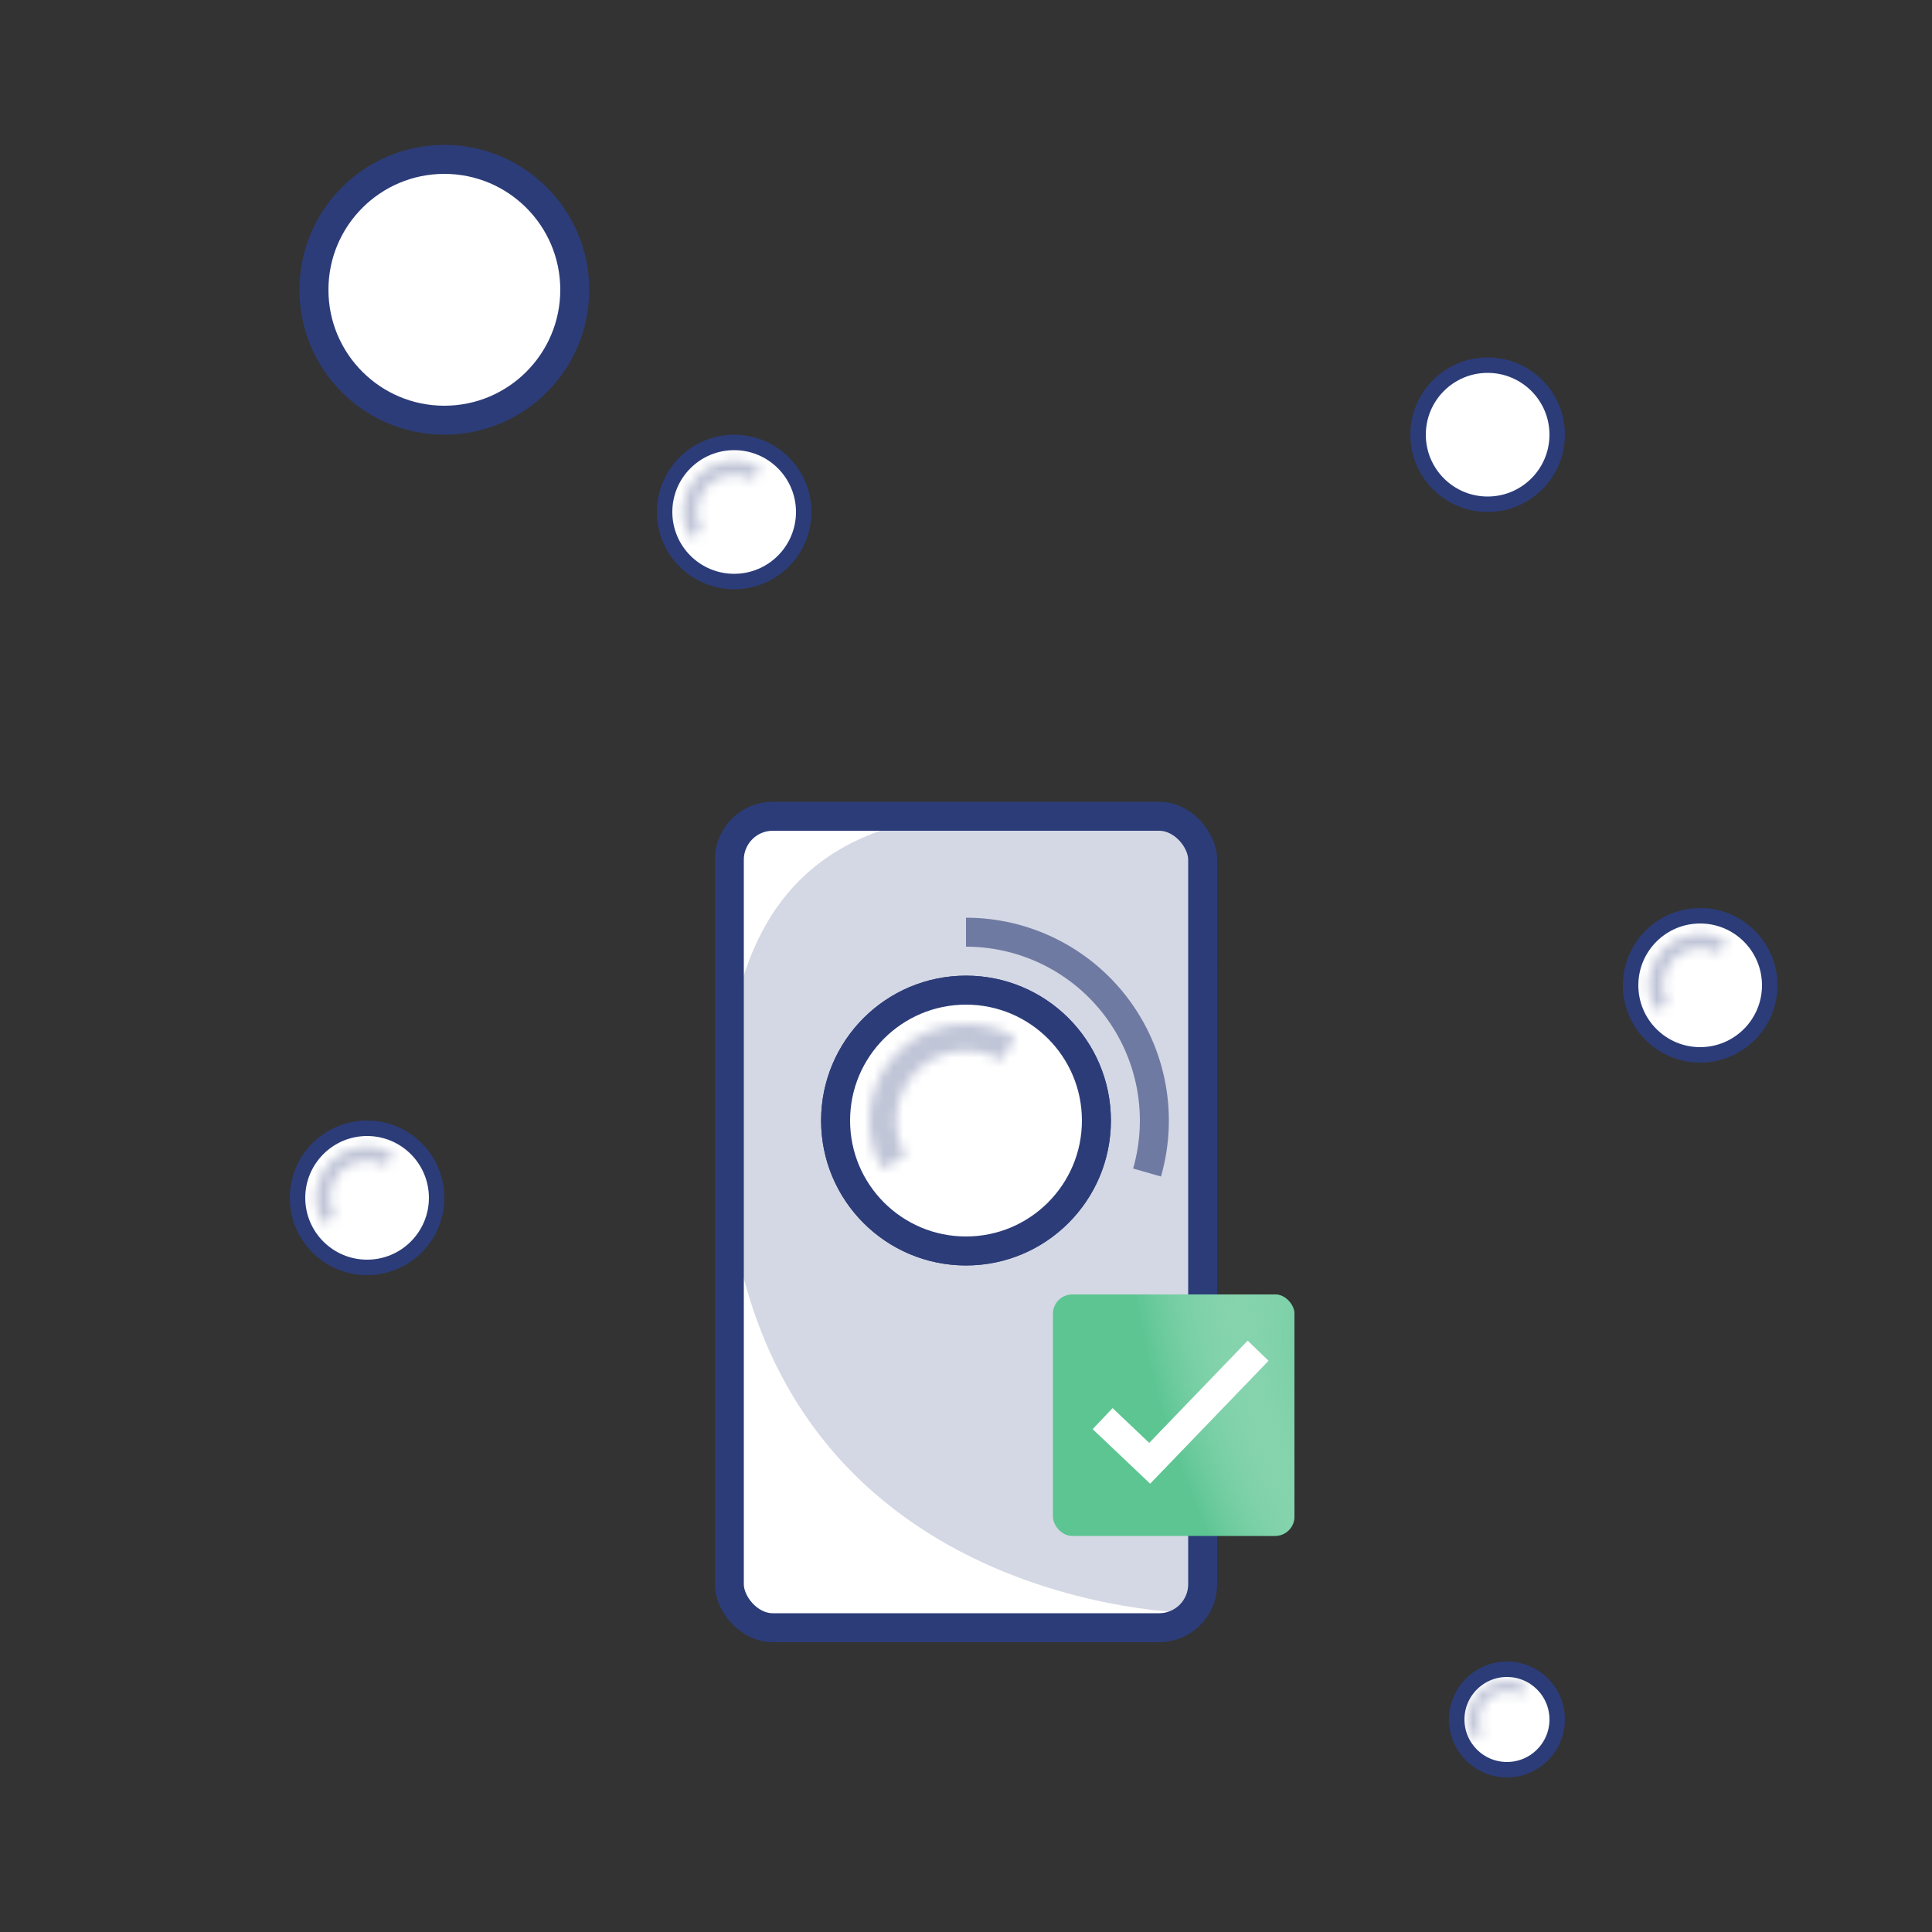 <svg viewBox="0 0 200 200" fill="none" xmlns="http://www.w3.org/2000/svg">
<rect x="0" y="0" width="200" height="200" fill="#333333" stroke="none"/>
<rect x="75.5" y="84.5" width="49" height="84" rx="4.5" fill="white" stroke="#2C3C78" stroke-width="3"/>
<path d="M125.539 115.773C125.539 141.062 123.766 167 123.766 167C123.766 167 75 167 75 115.773C75 79.712 101.387 84.176 115.343 84.176C129.299 84.176 125.539 99.966 125.539 115.773Z" fill="#2C3C78" fill-opacity="0.2"/>
<circle cx="100" cy="116" r="13.5" fill="white" stroke="#2C3C78" stroke-width="3"/>
<mask id="path-4-inside-1_747_13803" fill="white">
<path d="M91.34 121C90.236 119.087 89.796 116.862 90.089 114.673C90.382 112.484 91.391 110.454 92.96 108.899C94.528 107.344 96.567 106.351 98.758 106.077C100.95 105.803 103.171 106.262 105.074 107.382L103.672 109.763C102.295 108.952 100.688 108.62 99.102 108.819C97.516 109.017 96.04 109.735 94.905 110.861C93.77 111.986 93.04 113.456 92.828 115.04C92.616 116.624 92.934 118.234 93.733 119.618L91.34 121Z"/>
</mask>
<path d="M91.34 121L88.742 122.5L90.242 125.098L92.84 123.598L91.34 121ZM105.074 107.382L107.659 108.904L109.181 106.319L106.596 104.797L105.074 107.382ZM103.672 109.763L102.15 112.349L104.735 113.871L106.257 111.285L103.672 109.763ZM93.733 119.618L95.233 122.216L97.831 120.716L96.331 118.118L93.733 119.618ZM93.938 119.5C93.165 118.161 92.857 116.604 93.062 115.071L87.115 114.275C86.735 117.121 87.307 120.013 88.742 122.5L93.938 119.5ZM93.062 115.071C93.267 113.539 93.974 112.117 95.072 111.029L90.847 106.768C88.808 108.79 87.496 111.43 87.115 114.275L93.062 115.071ZM95.072 111.029C96.17 109.94 97.597 109.246 99.131 109.054L98.386 103.1C95.537 103.457 92.886 104.747 90.847 106.768L95.072 111.029ZM99.131 109.054C100.665 108.862 102.22 109.183 103.552 109.967L106.596 104.797C104.122 103.34 101.235 102.744 98.386 103.1L99.131 109.054ZM102.489 105.86L101.087 108.241L106.257 111.285L107.659 108.904L102.489 105.86ZM105.194 107.178C103.246 106.031 100.973 105.561 98.729 105.842L99.474 111.796C100.403 111.679 101.344 111.874 102.15 112.349L105.194 107.178ZM98.729 105.842C96.486 106.123 94.398 107.139 92.793 108.73L97.017 112.991C97.682 112.332 98.546 111.912 99.474 111.796L98.729 105.842ZM92.793 108.73C91.187 110.322 90.154 112.401 89.854 114.642L95.801 115.438C95.925 114.51 96.353 113.65 97.017 112.991L92.793 108.73ZM89.854 114.642C89.554 116.883 90.005 119.16 91.135 121.118L96.331 118.118C95.864 117.308 95.677 116.365 95.801 115.438L89.854 114.642ZM92.233 117.02L89.84 118.402L92.84 123.598L95.233 122.216L92.233 117.02Z" fill="#2C3C78" fill-opacity="0.3" mask="url(#path-4-inside-1_747_13803)"/>
<circle cx="100" cy="116" r="13.5" fill="white" stroke="#2C3C78" stroke-width="3"/>
<path d="M100 96.5C103.02 96.5 105.999 97.202 108.702 98.549C111.405 99.897 113.757 101.854 115.575 104.266C117.392 106.679 118.624 109.48 119.174 112.45C119.724 115.419 119.577 118.476 118.743 121.379" stroke="#6F7AA3" stroke-width="3"/>
<mask id="path-8-inside-2_747_13803" fill="white">
<path d="M91.339 121C90.235 119.087 89.795 116.863 90.088 114.674C90.381 112.484 91.39 110.454 92.959 108.899C94.527 107.344 96.566 106.352 98.758 106.077C100.949 105.803 103.17 106.262 105.073 107.382L103.671 109.764C102.294 108.953 100.687 108.621 99.101 108.819C97.515 109.018 96.039 109.736 94.904 110.861C93.769 111.986 93.039 113.456 92.827 115.04C92.615 116.624 92.933 118.234 93.732 119.618L91.339 121Z"/>
</mask>
<path d="M91.339 121L88.741 122.5L90.241 125.098L92.839 123.598L91.339 121ZM105.073 107.382L107.658 108.904L109.18 106.319L106.595 104.797L105.073 107.382ZM103.671 109.764L102.149 112.349L104.734 113.871L106.256 111.286L103.671 109.764ZM93.732 119.618L95.232 122.216L97.83 120.716L96.33 118.118L93.732 119.618ZM93.937 119.5C93.164 118.161 92.856 116.604 93.061 115.071L87.115 114.276C86.734 117.122 87.306 120.013 88.741 122.5L93.937 119.5ZM93.061 115.071C93.266 113.539 93.973 112.118 95.071 111.029L90.846 106.769C88.808 108.79 87.495 111.43 87.115 114.276L93.061 115.071ZM95.071 111.029C96.169 109.941 97.596 109.246 99.13 109.054L98.385 103.101C95.536 103.457 92.885 104.747 90.846 106.769L95.071 111.029ZM99.13 109.054C100.664 108.862 102.219 109.183 103.551 109.968L106.595 104.797C104.121 103.341 101.234 102.744 98.385 103.101L99.13 109.054ZM102.488 105.86L101.086 108.242L106.256 111.286L107.658 108.904L102.488 105.86ZM105.193 107.178C103.245 106.031 100.972 105.562 98.728 105.842L99.473 111.796C100.402 111.68 101.343 111.874 102.149 112.349L105.193 107.178ZM98.728 105.842C96.485 106.123 94.397 107.139 92.792 108.731L97.016 112.991C97.681 112.332 98.545 111.912 99.473 111.796L98.728 105.842ZM92.792 108.731C91.186 110.323 90.153 112.401 89.853 114.642L95.8 115.438C95.924 114.51 96.352 113.65 97.016 112.991L92.792 108.731ZM89.853 114.642C89.553 116.883 90.004 119.16 91.134 121.118L96.33 118.118C95.863 117.308 95.676 116.365 95.8 115.438L89.853 114.642ZM92.232 117.02L89.839 118.402L92.839 123.598L95.232 122.216L92.232 117.02Z" fill="#2C3C78" fill-opacity="0.3" mask="url(#path-8-inside-2_747_13803)"/>
<circle cx="46" cy="30" r="13.5" fill="white" stroke="#2C3C78" stroke-width="3"/>
<circle cx="154" cy="45" r="7.2" fill="white" stroke="#2C3C78" stroke-width="1.6"/>
<circle cx="176" cy="102" r="7.2" fill="white" stroke="#2C3C78" stroke-width="1.6"/>
<mask id="path-13-inside-3_747_13803" fill="white">
<path d="M171.381 104.666C170.792 103.646 170.557 102.459 170.713 101.292C170.87 100.124 171.408 99.041 172.245 98.212C173.081 97.382 174.168 96.853 175.337 96.707C176.506 96.561 177.69 96.805 178.705 97.403L177.958 98.673C177.223 98.24 176.366 98.063 175.52 98.169C174.674 98.275 173.887 98.658 173.282 99.258C172.677 99.859 172.287 100.642 172.174 101.487C172.061 102.332 172.231 103.191 172.657 103.929L171.381 104.666Z"/>
</mask>
<path d="M171.381 104.666C170.792 103.646 170.557 102.459 170.713 101.292C170.87 100.124 171.408 99.041 172.245 98.212C173.081 97.382 174.168 96.853 175.337 96.707C176.506 96.561 177.69 96.805 178.705 97.403L177.958 98.673C177.223 98.24 176.366 98.063 175.52 98.169C174.674 98.275 173.887 98.658 173.282 99.258C172.677 99.859 172.287 100.642 172.174 101.487C172.061 102.332 172.231 103.191 172.657 103.929L171.381 104.666Z" stroke="#2C3C78" stroke-opacity="0.3" stroke-width="3.2" mask="url(#path-13-inside-3_747_13803)"/>
<circle cx="76" cy="53" r="7.2" fill="white" stroke="#2C3C78" stroke-width="1.6"/>
<mask id="path-15-inside-4_747_13803" fill="white">
<path d="M71.381 55.666C70.792 54.646 70.557 53.459 70.713 52.292C70.87 51.124 71.408 50.041 72.245 49.212C73.081 48.382 74.168 47.853 75.337 47.707C76.506 47.561 77.69 47.805 78.706 48.403L77.958 49.673C77.223 49.24 76.366 49.063 75.52 49.169C74.674 49.275 73.888 49.658 73.282 50.258C72.677 50.858 72.287 51.642 72.174 52.487C72.061 53.332 72.231 54.191 72.657 54.929L71.381 55.666Z"/>
</mask>
<path d="M71.381 55.666C70.792 54.646 70.557 53.459 70.713 52.292C70.87 51.124 71.408 50.041 72.245 49.212C73.081 48.382 74.168 47.853 75.337 47.707C76.506 47.561 77.69 47.805 78.706 48.403L77.958 49.673C77.223 49.24 76.366 49.063 75.52 49.169C74.674 49.275 73.888 49.658 73.282 50.258C72.677 50.858 72.287 51.642 72.174 52.487C72.061 53.332 72.231 54.191 72.657 54.929L71.381 55.666Z" stroke="#2C3C78" stroke-opacity="0.3" stroke-width="3.2" mask="url(#path-15-inside-4_747_13803)"/>
<circle cx="38" cy="124" r="7.2" fill="white" stroke="#2C3C78" stroke-width="1.6"/>
<mask id="path-17-inside-5_747_13803" fill="white">
<path d="M33.381 126.666C32.792 125.646 32.557 124.459 32.714 123.292C32.87 122.124 33.408 121.041 34.245 120.212C35.081 119.382 36.168 118.853 37.337 118.707C38.506 118.561 39.69 118.805 40.706 119.403L39.958 120.673C39.223 120.241 38.366 120.063 37.52 120.169C36.675 120.275 35.888 120.658 35.282 121.258C34.677 121.859 34.287 122.642 34.174 123.487C34.061 124.332 34.231 125.191 34.657 125.929L33.381 126.666Z"/>
</mask>
<path d="M33.381 126.666C32.792 125.646 32.557 124.459 32.714 123.292C32.87 122.124 33.408 121.041 34.245 120.212C35.081 119.382 36.168 118.853 37.337 118.707C38.506 118.561 39.69 118.805 40.706 119.403L39.958 120.673C39.223 120.241 38.366 120.063 37.52 120.169C36.675 120.275 35.888 120.658 35.282 121.258C34.677 121.859 34.287 122.642 34.174 123.487C34.061 124.332 34.231 125.191 34.657 125.929L33.381 126.666Z" stroke="#2C3C78" stroke-opacity="0.3" stroke-width="3.2" mask="url(#path-17-inside-5_747_13803)"/>
<circle cx="156" cy="178" r="5.2" fill="white" stroke="#2C3C78" stroke-width="1.6"/>
<mask id="path-19-inside-6_747_13803" fill="white">
<path d="M152.537 179.999C152.095 179.234 151.919 178.344 152.036 177.468C152.153 176.593 152.557 175.78 153.184 175.158C153.812 174.536 154.627 174.139 155.504 174.03C156.381 173.92 157.269 174.104 158.03 174.552L157.469 175.504C156.918 175.18 156.276 175.047 155.641 175.126C155.007 175.206 154.417 175.493 153.963 175.943C153.509 176.393 153.216 176.981 153.132 177.615C153.047 178.249 153.174 178.892 153.494 179.446L152.537 179.999Z"/>
</mask>
<path d="M152.537 179.999C152.095 179.234 151.919 178.344 152.036 177.468C152.153 176.593 152.557 175.78 153.184 175.158C153.812 174.536 154.627 174.139 155.504 174.03C156.381 173.92 157.269 174.104 158.03 174.552L157.469 175.504C156.918 175.18 156.276 175.047 155.641 175.126C155.007 175.206 154.417 175.493 153.963 175.943C153.509 176.393 153.216 176.981 153.132 177.615C153.047 178.249 153.174 178.892 153.494 179.446L152.537 179.999Z" stroke="#2C3C78" stroke-opacity="0.3" stroke-width="3.2" mask="url(#path-19-inside-6_747_13803)"/>
<rect x="109" y="134" width="25" height="25" rx="2" fill="#5CC592"/>
<rect x="109" y="134" width="25" height="25" rx="2" fill="url(#paint0_diamond_747_13803)"/>
<path d="M114.143 146.857L119.017 151.478L130.239 139.825" stroke="white" stroke-width="3"/>
<defs>
<radialGradient id="paint0_diamond_747_13803" cx="0" cy="0" r="1" gradientUnits="userSpaceOnUse" gradientTransform="translate(140 145) rotate(160.145) scale(19.138 44.703)">
<stop stop-color="#5CC592"/>
<stop offset="1" stop-color="white" stop-opacity="0"/>
</radialGradient>
</defs>
</svg>
